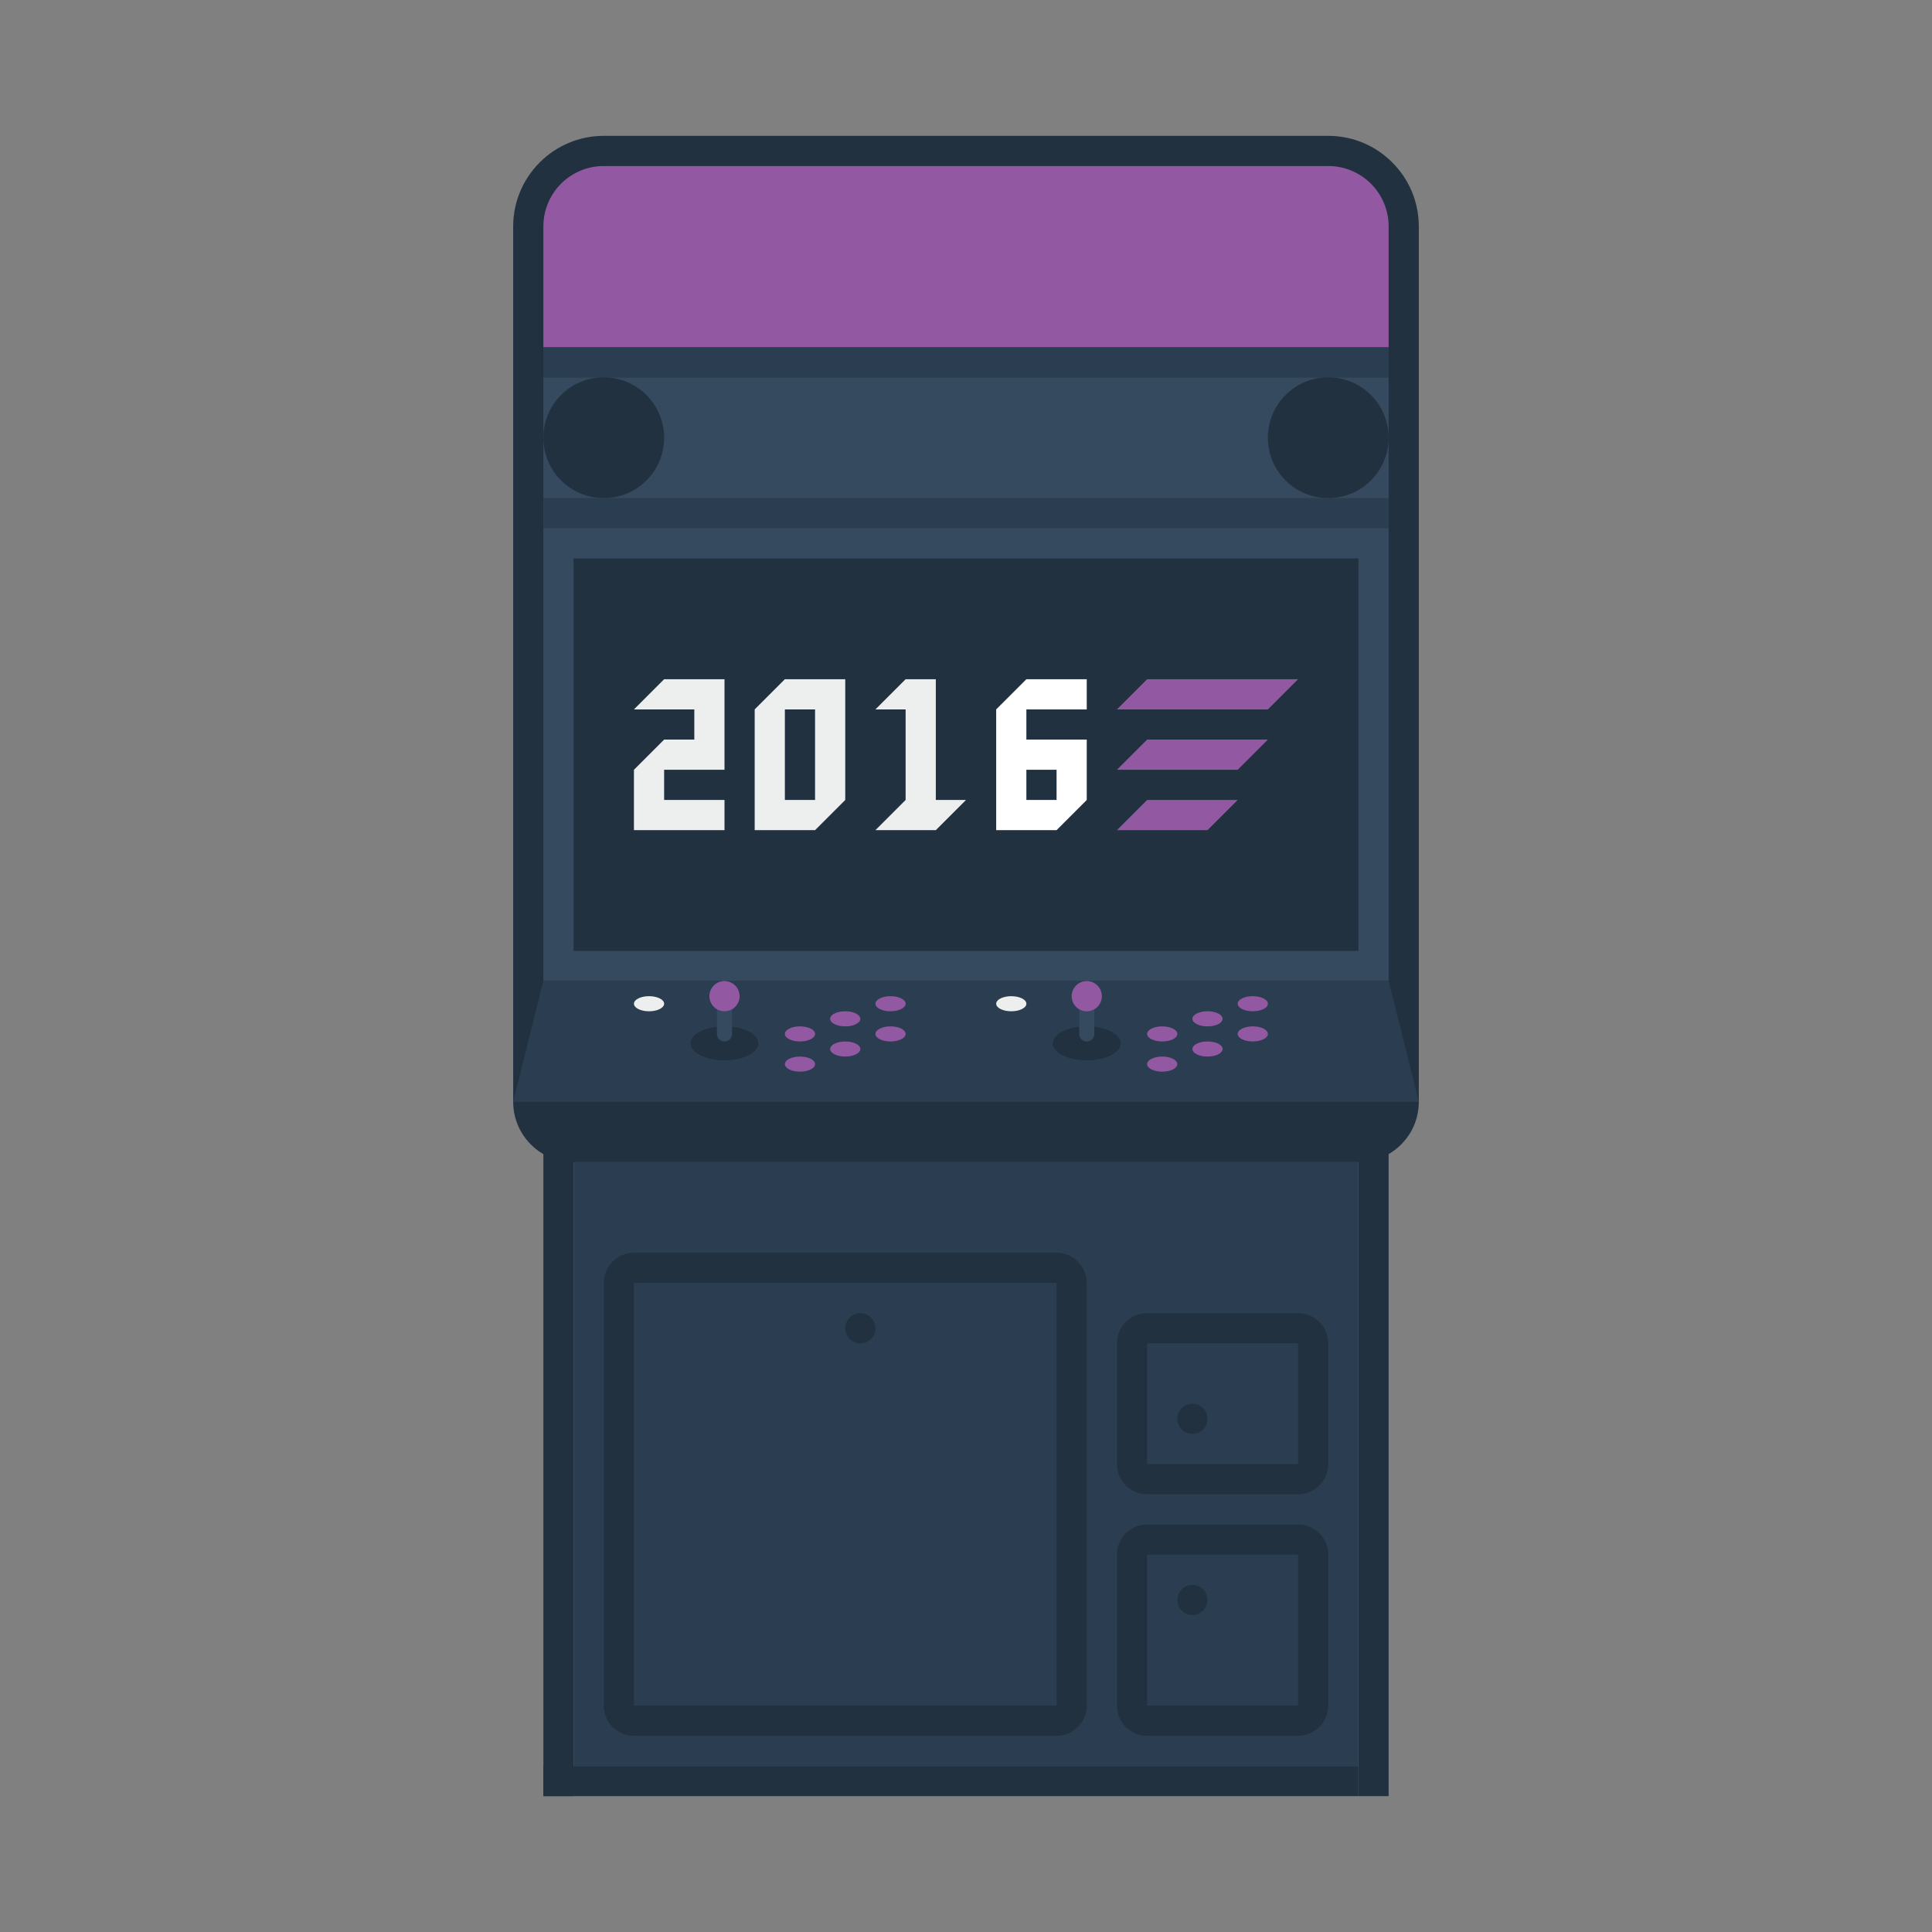 <svg xmlns="http://www.w3.org/2000/svg" viewBox="0 0 256 256"><rect x="0" y="0" width="256" height="256" fill="#808080" stroke="none"/><path fill="#223140" d="M72 150h4v88h-4zm108 0h4v88h-4z"/><path fill="#223140" d="M176 18H80c-6.617 0-12 5.383-12 12v116c0 4.411 3.589 8 8 8h104c4.411 0 8-3.589 8-8V30c0-6.617-5.383-12-12-12"/><path fill="#35495f" d="M72 50h112v80H72z"/><path fill="#2b3e51" d="M76 154h104v80H76z"/><path fill="#223140" d="M76 74h104v52H76zm-4 160h108v4H72zm68-68H84a4 4 0 0 0-4 4v56a4 4 0 0 0 4 4h56a4 4 0 0 0 4-4v-56a4 4 0 0 0-4-4m0 60H84v-56h56zm32-52h-20a4 4 0 0 0-4 4v16a4 4 0 0 0 4 4h20a4 4 0 0 0 4-4v-16a4 4 0 0 0-4-4m0 20h-20v-16h20zm0 8h-20a4 4 0 0 0-4 4v20a4 4 0 0 0 4 4h20a4 4 0 0 0 4-4v-20a4 4 0 0 0-4-4m-20 24v-20h20v20z"/><path fill="#2b3e51" d="M72 46h112v4H72zm0 20h112v4H72z"/><path fill="#edefef" d="M84 94h8v4h-4l-4 4v8h12v-4h-8v-4h8V90h-8zm20-4-4 4v16h8l4-4V90h-4zm0 4h4v12h-4zm20 12V90h-4l-4 4h4v12l-4 4h8l4-4z"/><path fill="#9259a2" d="M168 94h-20l4-4h20zm-4 8h-16l4-4h16zm-4 8h-12l4-4h12zm16-88H80a8 8 0 0 0-8 8v16h112V30a8 8 0 0 0-8-8"/><circle cx="80" cy="58" r="8" fill="#223140"/><circle cx="176" cy="58" r="8" fill="#223140"/><circle cx="114" cy="176" r="2" fill="#223140"/><circle cx="158" cy="188" r="2" fill="#223140"/><circle cx="158" cy="212" r="2" fill="#223140"/><path fill="#2b3e51" d="m68 146 4-16h112l4 16z"/><ellipse cx="112" cy="135" fill="#9259a2" rx="2" ry="1"/><ellipse cx="118" cy="133" fill="#9259a2" rx="2" ry="1"/><ellipse cx="86" cy="133" fill="#edefef" rx="2" ry="1"/><ellipse cx="106" cy="137" fill="#9259a2" rx="2" ry="1"/><ellipse cx="112" cy="139" fill="#9259a2" rx="2" ry="1"/><ellipse cx="118" cy="137" fill="#9259a2" rx="2" ry="1"/><ellipse cx="106" cy="141" fill="#9259a2" rx="2" ry="1"/><ellipse cx="96" cy="138.25" fill="#223140" rx="4.5" ry="2.25"/><path fill="#35495f" d="M96 138a1 1 0 0 0 1-1v-6a1 1 0 0 0-2 0v6a1 1 0 0 0 1 1"/><circle cx="96" cy="132" r="2" fill="#9259a2"/><ellipse cx="160" cy="135" fill="#9259a2" rx="2" ry="1"/><ellipse cx="166" cy="133" fill="#9259a2" rx="2" ry="1"/><ellipse cx="134" cy="133" fill="#edefef" rx="2" ry="1"/><ellipse cx="154" cy="137" fill="#9259a2" rx="2" ry="1"/><ellipse cx="160" cy="139" fill="#9259a2" rx="2" ry="1"/><ellipse cx="166" cy="137" fill="#9259a2" rx="2" ry="1"/><ellipse cx="154" cy="141" fill="#9259a2" rx="2" ry="1"/><ellipse cx="144" cy="138.25" fill="#223140" rx="4.5" ry="2.25"/><path fill="#35495f" d="M144 138a1 1 0 0 0 1-1v-6a1 1 0 0 0-2 0v6a1 1 0 0 0 1 1"/><circle cx="144" cy="132" r="2" fill="#9259a2"/><path fill="#fff" d="M144 94v-4h-8l-4 4v16h8l4-4v-8h-8v-4zm-4 8v4h-4v-4z"/></svg>